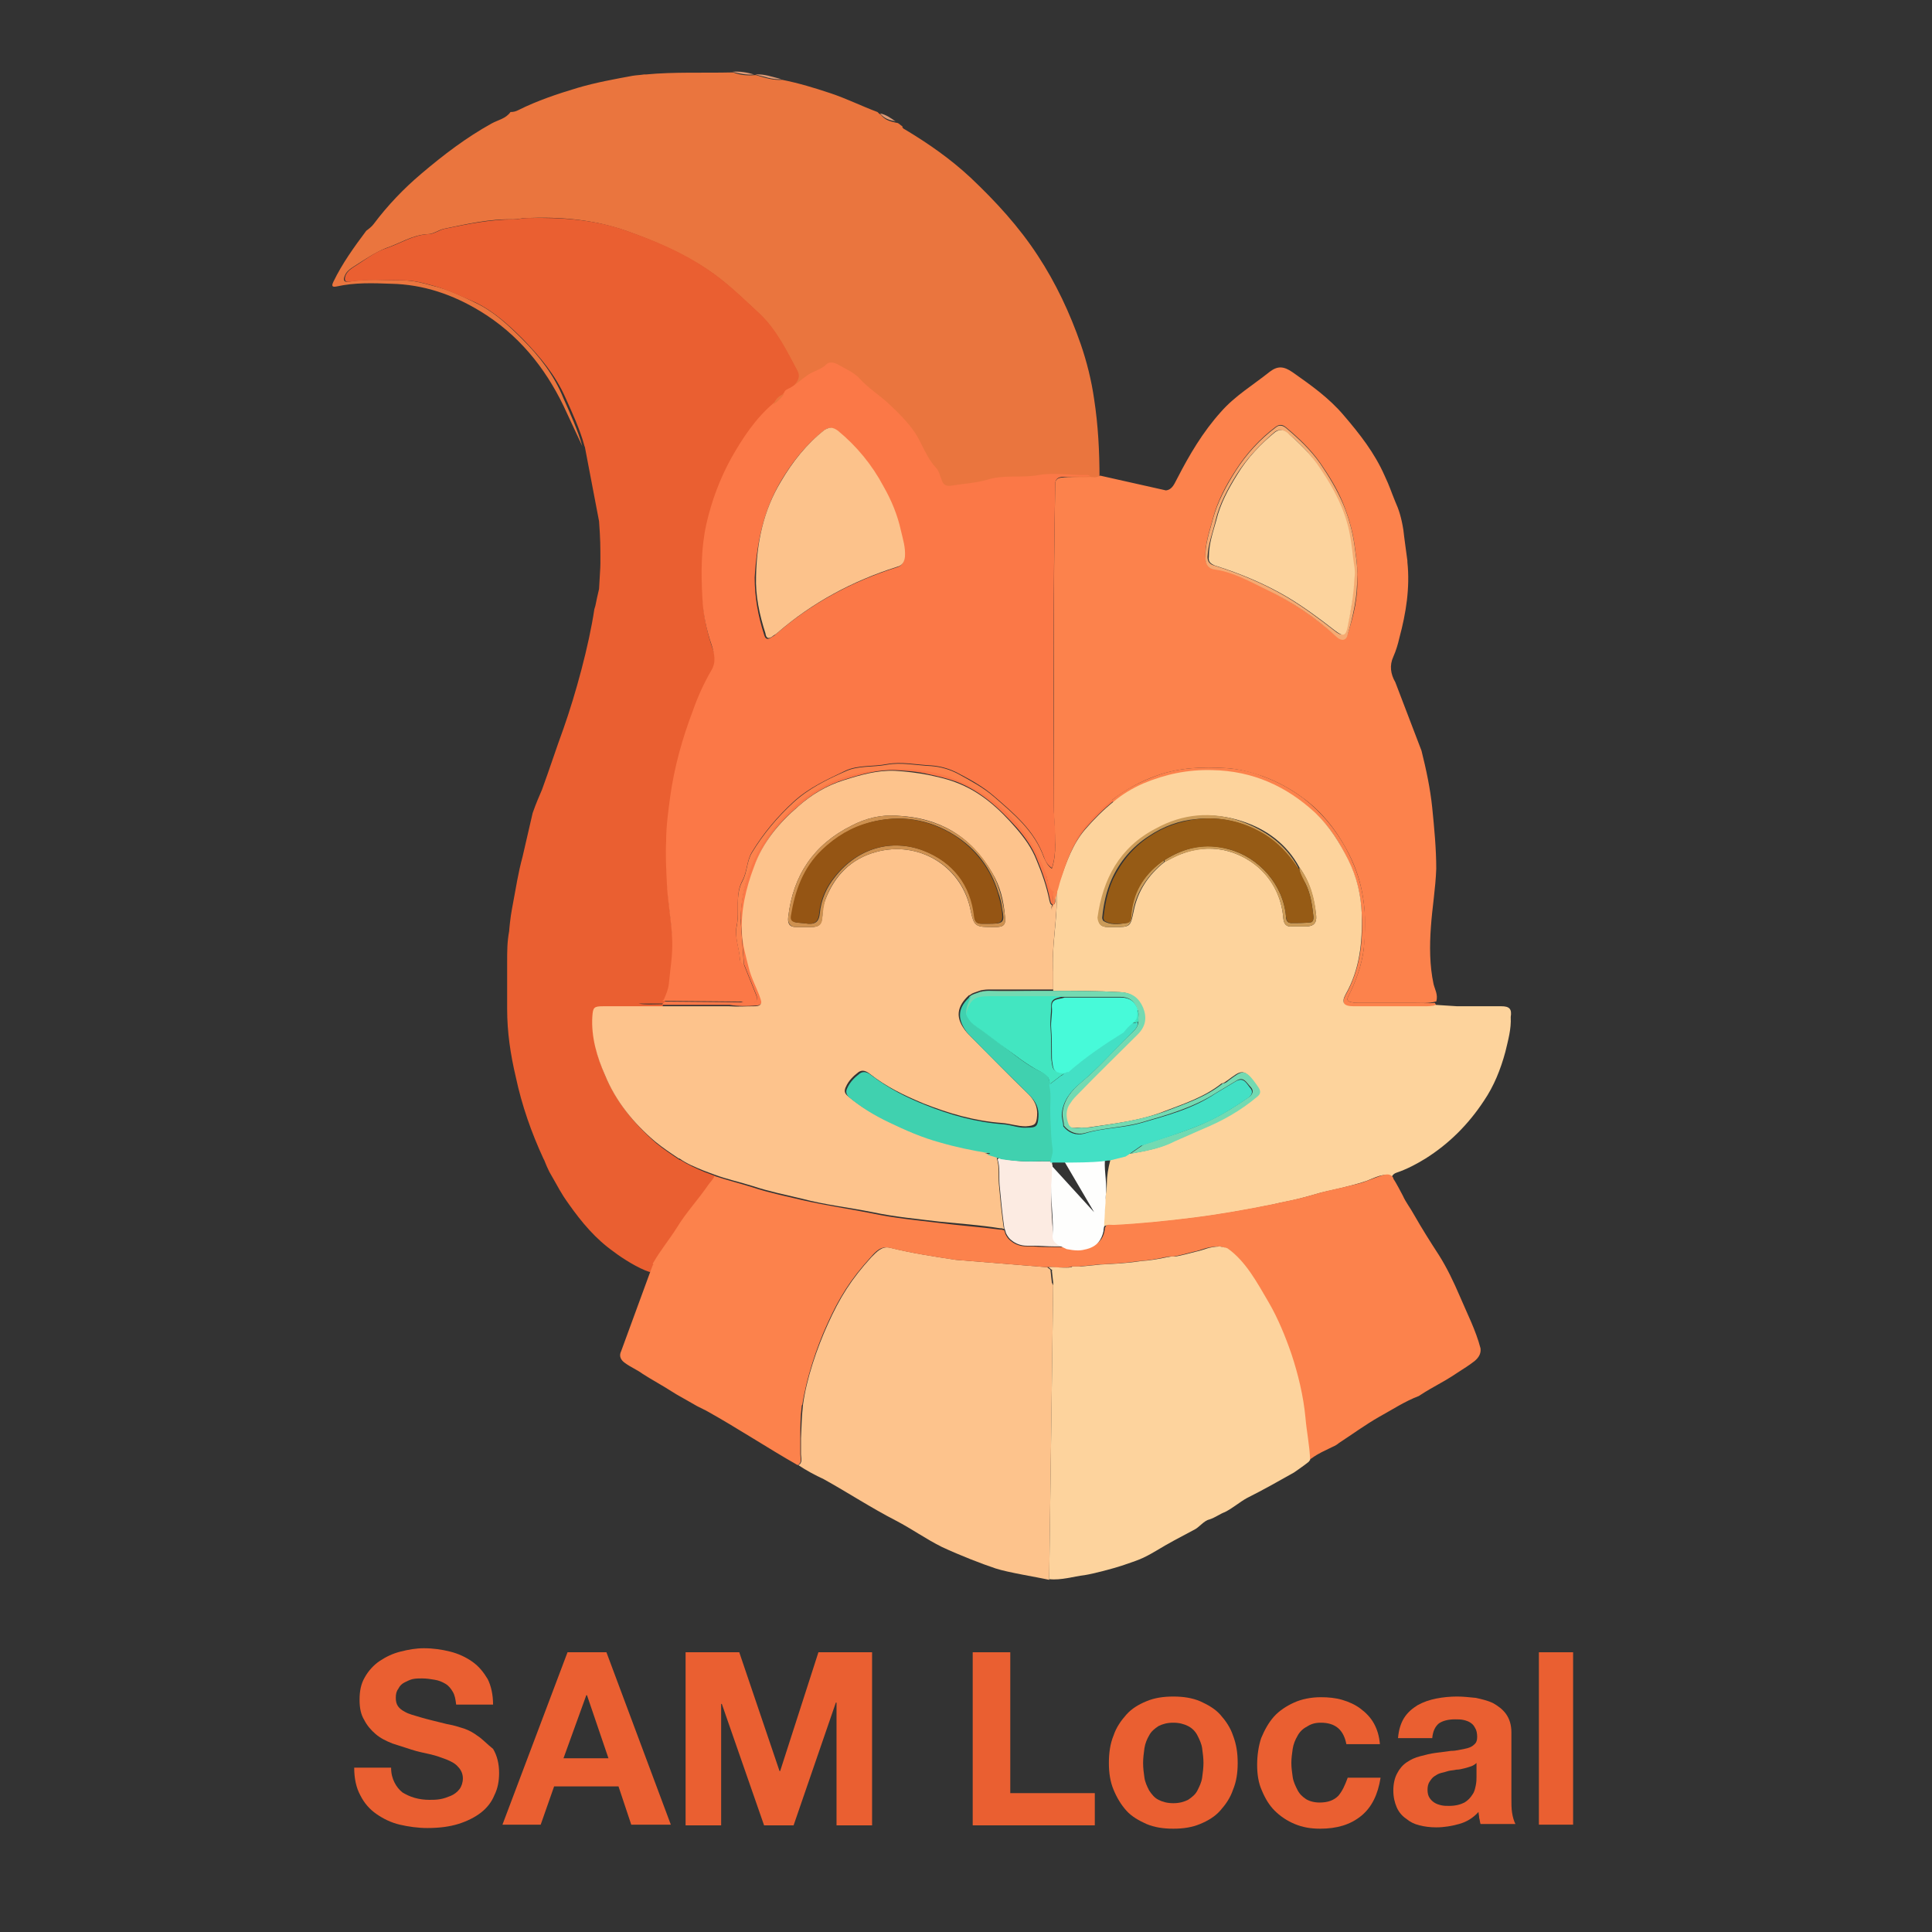 <?xml version="1.0" encoding="utf-8"?>
<!-- Generator: Adobe Illustrator 21.1.0, SVG Export Plug-In . SVG Version: 6.00 Build 0)  -->
<svg version="1.1" id="Layer_1" xmlns="http://www.w3.org/2000/svg" xmlns:xlink="http://www.w3.org/1999/xlink" x="0px" y="0px"
	 viewBox="0 0 288 288" style="enable-background:new 0 0 288 288;" xml:space="preserve">
<rect x="0" y="0" width="288" height="288" fill="#333333" stroke="none"/>
<style type="text/css">
	.st0{fill:#DC9975;}
	.st1{fill:none;}
	.st2{fill:#FC824C;}
	.st3{fill:#FB7847;}
	.st4{fill:#FDD39C;}
	.st5{fill:#EA753E;}
	.st6{fill:#FDC38C;}
	.st7{fill:#EA5F31;}
	.st8{fill:#D0E0B1;}
	.st9{fill:#CB9B58;}
	.st10{fill:#CC9B57;}
	.st11{fill:#FCEBE2;}
	.st12{fill:none;stroke:#FB7847;stroke-width:0;stroke-linecap:round;stroke-linejoin:round;}
	.st13{fill:#CE9150;}
	.st14{fill:#73DAB2;}
	.st15{fill:#40D1AF;}
	.st16{fill:#FEFEFD;}
	.st17{fill:#965B15;}
	.st18{fill:#F5AB73;}
	.st19{fill:#FCC28B;}
	.st20{fill:#955514;}
	.st21{fill:#43E0C5;}
	.st22{fill:#42E6C1;}
	.st23{fill:#47FAD9;}
	.st24{fill:#FCD39D;}
	.st25{fill:#FDD39D;}
</style>
<g>
	<path class="st0" d="M112.6,11.1C112.6,11.1,112.6,11.1,112.6,11.1c1.3,0.3,2.5,0.8,3.9,0.7C115.2,11.5,114,11,112.6,11.1z"/>
	<path class="st0" d="M112.4,11.1c-1-0.3-2.1-0.5-3.2-0.4h0C110.3,11,111.3,11.2,112.4,11.1z"/>
	<g>
		<path class="st1" d="M156.8,163.6c0-1-0.2-1.4-0.2-2C156.6,162.3,156.8,162.4,156.8,163.6C156.8,163.6,156.8,163.6,156.8,163.6z"
			/>
		<path class="st1" d="M157,184.2c0.1-2.5-0.4-5-0.2-7.6C156.7,179.1,156.8,181.6,157,184.2z"/>
		<path class="st1" d="M156.9,173.7l6.3,6.9l-4.4-7.5c-0.7,0-1.3,0-1.8,0C156.8,173.4,156.8,173.5,156.9,173.7z"/>
		<path class="st1" d="M156.9,158.5c0-0.3-0.1-0.8-0.1-1.3C156.9,157.7,156.9,158.1,156.9,158.5z"/>
		<path class="st1" d="M164.9,178.5c0,0,0,0.3,0,0.7c0.1-0.9,0.3-1.8,0.3-2.7c0-1.2,0.2-2.3,0.5-3.4c0,0,0,0,0,0
			c0-0.1-0.1-0.2-0.1-0.2c-0.2,0-0.5,0.1-0.8,0.1C164.6,174.9,165.1,176.5,164.9,178.5z"/>
		<path class="st1" d="M119.6,209.8c-0.2,1.6-0.2,3.1-0.2,4.7c0.1-2.3,0-3.1,0.3-5C119.7,209.5,119.7,209.7,119.6,209.8z"/>
		<path class="st1" d="M147.3,171.9C147.3,172,147.4,172,147.3,171.9C147.5,172,147.6,171.9,147.3,171.9z"/>
		<path class="st1" d="M164.7,182.2C164.7,182.2,164.7,182.2,164.7,182.2c0,0,0,0.1,0,0.1C164.7,182.3,164.7,182.3,164.7,182.2z"/>
		<path class="st1" d="M157,185.9c-1,0-2-0.1-3-0.1C154.9,185.9,155.9,185.9,157,185.9z"/>
		<path class="st1" d="M150.7,185c-0.3-0.3-0.6-0.6-0.8-1C150.1,184.4,150.3,184.7,150.7,185z"/>
		<polygon class="st1" points="117.4,58.2 117.4,58.2 117.4,58.2 		"/>
		<polygon class="st1" points="149.7,183.4 149.7,183.4 149.7,183.4 		"/>
		<path class="st1" d="M192.6,178.9C192.6,178.9,192.6,178.9,192.6,178.9c0.4-0.1,0.9-0.2,1.3-0.3
			C193.4,178.7,193,178.8,192.6,178.9z"/>
		<path class="st1" d="M156.7,189.4L156.7,189.4L156.7,189.4C156.6,189.4,156.6,189.4,156.7,189.4z"/>
		<polygon class="st1" points="195.3,217.6 195.3,217.6 195.3,217.6 		"/>
		<path class="st1" d="M212,208C212.1,207.9,212.2,207.9,212,208L212,208z"/>
		<path class="st2" d="M210.9,149.5c-2.8,0-5.5,0-8.3,0c-0.4,0-0.7,0-1.1-0.1c-0.6-0.1-0.8-0.3-0.5-0.9c1.1-2.2,2-4.6,2.3-7.1
			c0.3-2.5,0.3-5-0.1-7.5c-0.4-2.7-1.3-5.1-2.6-7.5c-1.6-2.9-3.7-5.4-6.3-7.4c-1.9-1.4-3.9-2.5-6.1-3.3c-1.8-0.7-3.7-1.1-5.5-1.2
			c-3.4-0.2-6.9-0.1-10.2,1.1c-2.5,0.9-4.8,2.1-6.8,3.7l0.3,0.3c1.3-1.1,2.8-2,4.4-2.7c3.2-1.4,6.7-2.1,10.3-2
			c6,0.2,11.1,2.4,15.4,6.4c2.1,1.9,3.6,4.3,4.9,7c1.3,2.6,1.9,5.3,2,8.1c0.2,4.1-0.3,8.2-2.4,11.9c-0.7,1.3-0.3,1.8,1.2,1.8
			c3.5,0,7,0,10.5,0c0.6,0,1.2-0.1,1.8-0.2c0,0,0,0,0,0l-0.2-0.4C213,149.6,211.9,149.5,210.9,149.5z"/>
		<path class="st3" d="M98.3,149.5c0.1,0,0.2,0,0.3,0l-3.5,0C96.2,149.6,97.3,149.5,98.3,149.5z"/>
		<polygon class="st3" points="150.2,146.8 150.2,146.8 150.2,146.8 		"/>
		<path class="st3" d="M112.6,149.9c0.6,0,1.2-0.2,0.9-1c-0.5-1.6-1.5-3.1-1.8-4.8c-0.4-1.7-0.9-3.3-1-5c-0.2-3.5,0.7-6.8,1.8-10
			c1.3-3.7,3.7-6.6,6.6-9c1.9-1.7,4.2-3.1,6.8-3.9c2.5-0.8,5-1.5,7.6-1.4c1.6,0.1,3.3,0.2,4.9,0.6c1.4,0.3,2.7,0.6,4.1,1.1
			c3.7,1.4,6.5,4,9.1,6.9c1.2,1.4,2.3,2.9,3,4.7c0.8,1.9,1.5,3.9,1.9,5.9c0.1,0.3,0.1,0.7,0.4,0.8c0.1-0.9,0.2-2.3,0.1-2.1
			c-0.9-0.7-0.8-1.7-1.1-2.6c-2.4-6.7-6.9-11.3-13.4-14.1c-4-1.7-8.2-1.7-12.4-1.3c-6.1,0.7-10.9,3.8-14.7,8.5
			c-3.2,4-4.9,8.5-5,13.7l0.5,6.8c0,0,0,0,0,0c0,0,0,0,0,0c0.6,1.5,1.2,3,1.8,4.5c0.4,0.9,0,1.3-0.9,1.2c-0.4,0-0.8,0-1.2,0
			l-11.7-0.1c-0.1,0.1-0.1,0.3-0.2,0.5c3.4,0,6.7,0,10.1,0C110,150,111.3,150,112.6,149.9z"/>
		<path class="st3" d="M161.2,123.7c-1.2,1.5-2.3,4.6-3.2,7.4c1-2.6,1.9-5.3,3.8-7.6c1.3-1.5,2.7-2.9,4.2-4.1l-0.3-0.3
			C164,120.5,162.5,122,161.2,123.7z"/>
		<path class="st3" d="M157.3,133.9c0-0.1,0-0.2,0-0.3c-0.1,0.5-0.3,0.9-0.4,1.3c0,0,0,0,0,0C157.4,134.8,157.2,134.3,157.3,133.9z"
			/>
		<path class="st3" d="M157.5,133C157.5,132.9,157.5,132.9,157.5,133C157.5,132.9,157.5,133,157.5,133
			C157.5,133,157.5,133,157.5,133z"/>
		<path class="st4" d="M147.4,147.7c-0.5,0-1.3,0.1-1.4,0.2c0,0,0,0,0,0C146.4,147.8,146.9,147.7,147.4,147.7z"/>
		<path class="st4" d="M154.2,147.7c-0.3,0-0.7,0-1,0c-2,0-3.8,0-5.8,0C149.7,147.8,151.9,147.7,154.2,147.7z"/>
		<path class="st4" d="M223.8,150c-2.2,0-4.4,0-6.6,0l-3.1-0.2c0,0,0,0,0,0c-0.6,0.2-1.2,0.2-1.8,0.2c-3.5,0-7,0-10.5,0
			c-1.5,0-1.9-0.5-1.2-1.8c2.1-3.7,2.5-7.7,2.4-11.9c-0.1-2.8-0.7-5.5-2-8.1c-1.3-2.6-2.8-5-4.9-7c-4.3-4-9.4-6.3-15.4-6.4
			c-3.6-0.1-7,0.6-10.3,2c-1.6,0.7-3.1,1.6-4.4,2.7c-1.5,1.2-2.9,2.6-4.2,4.1c-1.9,2.2-2.8,4.9-3.8,7.6c-0.2,0.6-0.4,1.2-0.5,1.7
			c0,0,0,0.1,0,0.1c0.2,4-0.8,8-0.5,12.1l0,2.6c-0.1,0-0.3,0-0.4,0c3.5,0,7,0,10.4,0.2c1.6,0.1,2.6,0.8,3.2,2.3
			c0.6,1.5,0.4,2.8-0.8,4c-3,2.9-5.9,5.9-8.9,8.9c-0.4,0.4-0.7,0.8-1.1,1.3c-0.7,1-0.7,2.2-0.3,3.2c0.3,0.9,1.4,0.4,2.2,0.5
			c0.2,0,0.5,0,0.7,0c4-0.6,8-1,11.7-2.5c2.9-1.1,5.9-2.1,8.4-4.1l0,0c0,0,0,0,0,0c0.3,0,0.5-0.2,0.8-0.4c2.1-1.5,2.5-2.2,4.5,1
			c0.4,0.6,0.3,1-0.2,1.4c-2.4,2-5.2,3.6-8.1,4.8c-1.4,0.6-2.7,1.2-4.1,1.8l0,0c-2.1,1.1-4.4,1.5-6.7,1.9l-0.3,0.2
			c0,0-2.4,0.6-2.4,0.6c-0.1,0-0.1,0-0.2,0c0.1,0.1,0.1,0.1,0.1,0.2c0,0,0,0,0,0c-0.3,1.1-0.5,2.3-0.5,3.4c0,0.9-0.2,1.8-0.3,2.7
			c0,0.8-0.1,2-0.2,3c0,0,0,0,0,0.1c0,0,0,0.1,0,0.1c0,0,0,0,0,0.1l0,0c0,0.3,0,0.5-0.1,0.8c0.2-0.7,0.6-0.5,1.3-0.5
			c4-0.2,7.9-0.6,11.9-1.1c4-0.5,8-1.2,11.9-2c0.8-0.2,1.8-0.4,2.8-0.6c0,0,0,0,0,0c0.4-0.1,0.9-0.2,1.3-0.3
			c0.8-0.2,1.5-0.4,2.2-0.6c1.3-0.4,2.8-0.7,4.1-1c1.5-0.4,2.5-0.6,3.9-1.1c1.9-0.8,3-1.3,3.6-0.2c0,0,0,0,0,0.1
			c0-0.5,0.2-0.9,0.8-1.1c1.5-0.5,3-1.3,4.3-2.1c3.5-2.2,6.4-5.1,8.7-8.6c1.5-2.2,2.5-4.7,3.2-7.3c0.4-1.7,0.9-3.4,0.8-5.2
			C225.4,150.4,225,150,223.8,150z M163.8,136.8c0.8-5.8,3.3-10.4,8.7-13.3c4.1-2.1,8.3-2.5,12.6-1.1c3.7,1.2,6.7,3.4,8.6,6.9
			c0,0,0,0,0,0c1.6,2.2,2.2,4.6,2.5,7.2c0.1,1.1-0.4,1.6-1.5,1.6c-0.7,0-1.4,0-2.1,0c-0.9,0.1-1.2-0.4-1.3-1.2
			c-0.4-5.4-4.2-9.2-9-10.2c-2.1-0.4-4.2-0.2-6.2,0.6c-0.9,0.3-1.7,0.8-2.5,1.2c-2.4,1.9-4,4.3-4.6,7.3c-0.5,2.4-0.5,2.4-3,2.4
			c-0.3,0-0.5,0-0.8,0C164.1,138.2,163.7,137.7,163.8,136.8z"/>
		<ellipse transform="matrix(0.746 -0.666 0.666 0.746 -41.28 148.041)" class="st4" cx="173.6" cy="128.2" rx="0" ry="0"/>
		<polygon class="st4" points="193.7,129.6 193.7,129.6 193.7,129.6 		"/>
		<path class="st5" d="M77.9,50.6c-2.1-2.1-4.3-4.2-7.1-5.5c-2-1-4.1-2-6.3-2.5c-1.4-0.4-2.9-0.8-4.4-0.8c-2.7,0-5.4-0.3-8.1,0.2
			c-0.7,0.1-0.9-0.2-0.6-0.9c0.3-0.8,1.1-1.2,1.7-1.6c1.4-0.9,2.9-1.9,4.4-2.5c2.1-0.7,4-2,6.3-2.1c0.8,0,1.5-0.6,2.4-0.8
			c3.4-0.7,6.8-1.5,10.3-1.4c0.7,0,1.3-0.2,2-0.2c5-0.2,9.9,0.2,14.8,1.9c4.2,1.5,8.2,3.2,12,5.7c2.9,1.9,5.4,4.4,7.9,6.7
			c2.5,2.4,4,5.5,5.6,8.5c0.4,0.7,0,1.4-0.4,2c-0.3,0.4-0.6,0.7-1,1.1c0,0,0,0,0,0c1.1-0.5,2-1.4,3-2.1c0.9-0.6,2-0.9,2.8-1.6
			c0.5-0.5,1.4-0.1,2,0.2c1,0.6,2.1,1.1,3,2c1.3,1.4,2.9,2.4,4.3,3.7c1.4,1.3,2.8,2.6,3.9,4.3c1.1,1.7,1.7,3.7,3.1,5.2
			c0.5,0.5,0.6,1.3,0.9,1.9c0.3,0.7,0.8,0.9,1.4,0.8c1.8-0.3,3.8-0.3,5.4-0.9c2.6-0.8,5.2-0.3,7.7-0.7c2.4-0.5,4.8,0.1,7.2,0
			c0.1,0,0.3,0.1,0.4,0.2c0.5-0.1,1,0.2,1.4-0.2c0-3.9-0.2-7.8-0.8-11.7c-0.4-2.8-1.1-5.6-2-8.2c-1.6-4.6-3.7-9.1-6.4-13.2
			c-2.8-4.3-6.3-8.1-10-11.6c-3-2.8-6.3-5.1-9.8-7.2c-0.2-0.1-0.4-0.2-0.4-0.5c0,0,0,0,0,0c-0.3-0.1-0.5-0.5-0.9-0.5
			c-0.9-0.2-1.7-0.4-2.3-1.2c0,0,0,0,0,0c0,0,0,0,0,0c-0.2-0.1-0.3-0.2-0.5-0.4c-2.4-0.9-4.6-2-7-2.8c-2.4-0.8-4.7-1.5-7.2-2
			c-1.3,0.1-2.6-0.3-3.9-0.7c0,0,0,0,0,0c-0.1,0-0.1,0-0.2,0c-1.1,0.1-2.2,0-3.2-0.4h0c0,0,0,0,0,0c-0.1,0-0.1,0-0.2,0c0,0,0,0,0,0
			c0,0,0,0,0,0c-4.3,0.1-8.6-0.1-12.8,0.3c-0.1,0-0.2,0-0.3,0c-0.6,0.1-1.1,0.1-1.7,0.2c-2.7,0.5-5.5,1-8.2,1.8
			c-3,0.9-6,1.9-8.8,3.3c-0.4,0.2-0.7,0.3-1.2,0.3c-0.7,1-1.9,1.2-2.8,1.7c-3.8,2.1-7.2,4.7-10.5,7.5c-2.6,2.2-5,4.7-7.1,7.5
			c-0.3,0.4-0.7,0.7-1.1,1c0,0,0,0,0,0c-1.8,2.4-3.6,4.9-4.9,7.6c-0.4,0.8,0,0.8,0.5,0.7c2.7-0.6,5.4-0.5,8.1-0.4
			c4.8,0.1,9.2,1.6,13.3,4.1c5.6,3.4,9.6,8.3,12.4,14.1l2.8,6c-0.6-2.2-1.9-5.1-2.8-7.1C82.6,55.9,80.4,53.1,77.9,50.6z"/>
		<path class="st6" d="M156.8,191.2l-0.2-1.8l0-0.1l-0.5-0.4l-13.6-1.1c-3.3-0.5-6.6-1-9.8-1.8c-1.2-0.3-2,0.6-2.8,1.4
			c-3,3.3-4.7,6-6.5,10c-1.6,3.5-3.2,8.2-3.7,12c-0.2,1.9-0.2,2.7-0.3,5c0,0.8,0,1.5,0,2.3c0,0,0,0.1,0,0.1c0,0.5,0.3,1.3-0.4,1.6
			c0,0,0,0,0,0c1.2,0.8,2.5,1.5,3.8,2.1c3.6,2,7.1,4.3,10.8,6.2c2.3,1.2,4.4,2.7,6.8,3.9l0,0c2.8,1.3,5.9,2.5,8,3.2
			c1.8,0.6,6.2,1.3,8,1.7l0.6-43.9L156.8,191.2z"/>
		<path class="st6" d="M140.3,230.6C139.5,230.2,140.9,230.9,140.3,230.6L140.3,230.6z"/>
		<path class="st6" d="M156.7,189.4L156.7,189.4C156.6,189.4,156.6,189.4,156.7,189.4C156.6,189.4,156.7,189.4,156.7,189.4z"/>
		<path class="st0" d="M133.5,18.1c-0.7-0.5-1.4-1-2.3-1.2c0,0,0,0,0,0C131.8,17.7,132.6,17.9,133.5,18.1z"/>
		<path class="st7" d="M97.5,188.2c1.1-1.9,2.3-3.3,3.5-5.2c1.4-2.3,3.2-4.2,4.7-6.4c0.2-0.3,0.8-0.9,0.9-1.3
			c-0.5-0.2-1.1-0.4-1.6-0.6c-1.2-0.5-2.5-1.1-3.6-1.8c0,0,0,0,0,0c0,0,0,0,0,0c0,0-0.1,0-0.1,0c-1.2-0.8-2.4-1.6-3.5-2.5
			c-3.2-2.8-5.8-6-7.5-9.9c-1.2-2.8-2.1-5.7-1.9-8.8c0.1-1.4,0.2-1.5,1.6-1.5c2.9,0,5.8,0,8.7,0c0.1-0.2,0.1-0.4,0.2-0.5l-0.2,0
			c-0.1,0-0.2,0-0.3,0c-1.1,0-2.1,0.1-3.2-0.1l3.5,0c0.2-0.1,0.3-0.1,0.4-0.3c0.3-0.7,0.6-1.5,0.7-2.2c0.2-2.2,0.6-4.4,0.5-6.6
			c-0.1-2.9-0.7-5.7-0.8-8.6c-0.1-2-0.2-4.1-0.1-6.1c0.1-2.2,0.3-4.4,0.6-6.6c0.6-4.4,1.8-8.7,3.4-12.9c0.8-2,1.7-4,2.7-5.9
			c0.8-1.4,0.6-2.6,0.1-3.8c-0.8-2.3-1.3-4.7-1.4-7.1c-0.2-3.7-0.2-7.4,0.6-11c0.8-3.4,1.9-6.7,3.7-9.8c1.7-3,3.6-5.9,6.3-8.2
			c0.3-0.8,0.8-1.3,1.6-1.6c0.1-0.2,0.2-0.4,0.5-0.5c0,0,0,0,0,0c0,0,0,0,0,0c0.3-0.4,0.7-0.7,1-1.1c0.5-0.6,0.8-1.2,0.4-2
			c-1.6-3-3.1-6.1-5.6-8.5c-2.5-2.3-5-4.8-7.9-6.7c-3.7-2.5-7.7-4.2-12-5.7c-4.8-1.7-9.7-2-14.8-1.9c-0.7,0-1.3,0.2-2,0.2
			c-3.5,0-6.9,0.7-10.3,1.4c-0.9,0.2-1.6,0.8-2.4,0.8c-2.3,0.1-4.2,1.4-6.3,2.1c-1.6,0.5-3,1.6-4.4,2.5c-0.6,0.4-1.4,0.8-1.7,1.6
			c-0.2,0.6-0.1,1,0.6,0.9c2.7-0.4,5.4-0.2,8.1-0.2c1.5,0,3,0.4,4.4,0.8c2.2,0.6,4.2,1.6,6.3,2.5c2.7,1.3,5,3.4,7.1,5.5
			c2.5,2.6,4.8,5.3,6.3,8.7c0.9,2,2.2,4.8,2.8,7.1c0,0.1,0.1,0.2,0.1,0.3c-0.1-0.1-0.1-0.1,0,0l2.1,11c0.2,2.8,0.2,3.5,0.2,6.3
			c0,0.7-0.1,1.8-0.2,3.8c-0.6,2.5-0.4,2.1-0.7,3c-0.8,5.4-2.8,12.7-4.6,17.8c-1.1,3-2.1,6.1-3.2,9.1c-0.5,1.2-0.8,1.8-1.4,3.5
			l-1.5,6.5c-0.7,2.6-0.9,4.2-1.6,7.9c-0.2,1-0.4,3-0.4,3.2c-0.3,1.6-0.3,3-0.3,4.6c0,2.3,0,4.7,0,7c0,3.5,0.5,6.8,1.3,10.2
			c0.9,4.2,2.3,8.2,4.1,12.1c0.2,0.3,0.3,0.8,0.9,2c1.4,2.4,1.6,3,2.9,4.8c1.9,2.7,4,5.2,6.7,7.1c1.3,1,3.7,2.5,5.3,3
			c0.1,0,0.1,0,0.1,0c0.3,0,0.5-0.1,0.6-0.2l0.3-0.8C97.8,188.3,97.2,188.7,97.5,188.2z"/>
		<path class="st2" d="M204.1,175.9c-1.4,0.6-2.4,0.7-3.9,1.1c-1.3,0.3-2.8,0.6-4.1,1c-0.7,0.2-1.4,0.4-2.2,0.6
			c-0.4,0.1-0.9,0.2-1.3,0.3c-1,0.2-1.9,0.4-2.8,0.6c-4,0.8-7.9,1.5-11.9,2c-4,0.5-7.9,0.9-11.9,1.1c-0.7,0-1.1-0.2-1.3,0.5
			c0,0,0,0,0,0.1c0,0,0,0,0,0l0,0c-0.2,1.5-1,2.4-2.5,2.7c-0.4,0.1-0.8,0.2-1.3,0.2c-0.6,0-1.1,0-1.7-0.2c-0.4,0-0.8,0-1.2,0
			c-0.3,0-0.7,0-1,0c-1,0-2,0-3-0.1c-0.3,0-0.6,0-1,0c-0.9,0-1.7-0.3-2.3-0.8c-0.4-0.3-0.6-0.6-0.8-1c-0.1-0.2-0.1-0.4-0.2-0.6
			c0,0,0,0,0,0l-0.4-0.1c0,0,0,0,0,0v0c-0.1,0-0.2,0-0.2,0c-3-0.4-6-0.6-9.1-1c-3.3-0.4-6.6-0.7-9.9-1.4c-3.5-0.7-7-1.2-10.5-2
			c-2.5-0.6-5-1.1-7.4-1.9c-1.9-0.6-3.9-1.1-5.7-1.7c-0.1,0.4-0.7,1-0.9,1.3c-1.5,2.2-3.3,4.1-4.7,6.4c-1.2,1.9-2.4,3.3-3.5,5.2
			c-0.3,0.5,0.3,0.2-0.1,0.4l-0.3,0.8l-4.4,12v0c0,0,0,0,0,0c-0.4,0.8,0,1.4,0.6,1.8c0.8,0.6,1.8,1,2.6,1.6c1.4,0.9,2.9,1.7,4.3,2.6
			c1.1,0.7,1.2,0.7,2.4,1.4c0,0,1.4,0.8,1.4,0.8c0.8,0.4,0.8,0.4,1.4,0.7c4.5,2.5,9.2,5.6,13.6,8.1c0.7-0.3,0.4-1.1,0.4-1.6
			c0,0,0-0.1,0-0.1c0-0.8,0-1.5,0-2.3c0-1.6,0-3.1,0.2-4.7c0-0.1,0-0.2,0.1-0.3c0.6-3.9,2.1-8.5,3.7-12c1.8-4,3.5-6.7,6.5-10
			c0.7-0.8,1.5-1.7,2.8-1.4c3.2,0.8,6.5,1.3,9.8,1.8l13.6,1.1c0.7-0.1,2.5,0.2,3.4,0c0.1,0,0.2,0,0.3-0.1c0.4,0,0.7,0,1.1,0
			c1-0.1,2-0.2,3-0.3c2-0.1,3.9-0.2,5.9-0.5c1.4-0.1,2.7-0.3,4-0.6c0.2,0,0.5-0.1,0.7-0.1c0.2,0,0.3,0,0.5,0c0.3,0,2.7-0.6,3-0.7
			c1.5-0.3,1.7-0.7,3.7-0.8c0.1,0.1,0.7,0,1.1,0.3c2.8,1.9,4.4,5.1,6.1,8c1.4,2.4,2.6,5.1,3.4,7.7c1,3.1,1.8,6.3,2.1,9.5
			c0.2,2.3,0.6,4,0.7,6.3c0,0,0,0,0.1,0c0,0,0,0-0.1,0c0,0,0,0,0,0c0,0,0,0,0,0c0.1,0,0.1-0.1,0.1,0c0.1,0,0.2-0.1,0.4-0.2
			c1.1-0.8,1.9-1.1,3.1-1.7c0.5-0.2,0.9-0.5,1-0.6c2-1.3,3.9-2.7,6-3.9c2-1.1,3.8-2.3,5.9-3.1c2.6-1.7,3.1-1.7,5.8-3.5
			c0.9-0.6,1.6-1,2.5-1.7c0.6-0.5,1-1.1,0.9-1.9c-0.7-2.7-2-5.2-3.1-7.8c-0.9-2.1-1.9-4.2-3.1-6.1c-1.3-2-2.5-3.9-3.7-6
			c-0.6-1.1-1.2-1.8-1.7-2.9c0,0,0,0,0,0c-0.1-0.2-1.1-2.1-1.4-2.5c0,0,0-0.1,0-0.1C207.1,174.6,206.1,175.2,204.1,175.9z M212,208
			C212.2,207.9,212.1,207.9,212,208L212,208z"/>
		<path class="st2" d="M101.3,172.8C101.3,172.8,101.3,172.8,101.3,172.8C101.3,172.8,101.3,172.8,101.3,172.8
			C101.3,172.8,101.3,172.8,101.3,172.8z"/>
		<path class="st6" d="M157.3,133.6c0,0.1,0,0.2,0,0.3c0,0.4,0.1,0.9-0.4,1c0,0,0,0,0,0c-0.1,0.3-0.2,0.6-0.2,0.8
			c0,0.1,0-0.3,0.1-0.8c-0.3-0.1-0.3-0.5-0.4-0.8c-0.4-2-1.1-4-1.9-5.9c-0.7-1.8-1.8-3.3-3-4.7c-2.5-2.9-5.3-5.5-9.1-6.9
			c-1.3-0.5-2.7-0.8-4.1-1.1c-1.6-0.3-3.2-0.5-4.9-0.6c-2.6-0.1-5.1,0.6-7.6,1.4c-2.6,0.8-4.9,2.2-6.8,3.9c-2.8,2.4-5.3,5.3-6.6,9
			c-1.2,3.2-2,6.5-1.8,10c0.1,1.7,0.6,3.4,1,5c0.4,1.7,1.3,3.2,1.8,4.8c0.3,0.8-0.3,1-0.9,1c-1.3,0-2.5,0.1-3.8,0
			c-3.4,0-6.7,0-10.1,0c-2.9,0-5.8,0-8.7,0c-1.4,0-1.5,0.2-1.6,1.5c-0.2,3.1,0.7,6.1,1.9,8.8c1.6,3.9,4.3,7.2,7.5,9.9
			c1.1,0.9,2.3,1.7,3.5,2.5c0,0,0,0,0.1,0c0,0,0,0,0,0c1.1,0.8,2.4,1.3,3.6,1.8c0.5,0.2,1.1,0.4,1.6,0.6c1.9,0.7,3.8,1.1,5.7,1.7
			c2.4,0.8,4.9,1.3,7.4,1.9c3.4,0.9,7,1.3,10.5,2c3.3,0.7,6.6,1,9.9,1.4c3,0.3,6,0.5,9.1,1c0.1,0,0.2,0,0.2,0v0c0,0,0,0,0,0l0.4,0.1
			l0,0c0-0.1-0.1-0.2-0.1-0.3c-0.3-2.1-0.5-4.2-0.7-6.4c-0.1-1.3,0.1-2.6-0.3-3.8c0.1-0.1,0.1-0.2,0.2-0.2c-0.7-0.2-2.2-0.7-2.2-0.7
			c0,0,0.3,0.1,0.5,0.1c0,0,0.1,0,0.2-0.1c0,0-0.1,0-0.1-0.1c-2.4-0.4-4.9-0.9-7.3-1.6c-2.7-0.7-5.2-1.8-7.6-3
			c-2.1-1-4.1-2.2-5.9-3.7c-0.5-0.4-0.6-0.8-0.3-1.4c0.4-0.9,1.1-1.6,1.9-2.2c0.6-0.4,1.2-0.1,1.7,0.3c2.4,1.9,5.1,3.2,8,4.4
			c3.8,1.5,7.6,2.6,11.7,2.9c1.2,0.1,2.3,0.5,3.5,0.5c1.4-0.1,1.6-0.3,1.7-1.6c0.1-1.3-0.4-2.3-1.3-3.2c-2.9-2.8-5.7-5.7-8.6-8.6
			c-0.4-0.4-0.8-0.8-1.1-1.3c-1-1.5-1.1-3.1,0.9-4.9c0,0,0,0,0,0.1c0.4-0.4,1-0.5,1.5-0.7h0c0.2-0.1,0.9-0.2,1.4-0.2
			c2,0,3.8,0,5.8,0c0.3,0,0.6,0,1,0c0.8,0,1.6,0,2.4,0c0.1,0,0.3,0,0.4,0l0-2.6c-0.3-4,0.7-8,0.5-12.1c0,0,0,0-0.1,0.1
			C157.4,133.2,157.3,133.4,157.3,133.6z M144.6,135.3c-1.5-6.4-7.8-10-14-8.3c-3.7,1-6.2,3.5-7.6,7.2c-0.3,0.8-0.4,1.5-0.4,2.3
			c-0.1,1.3-0.5,1.7-1.7,1.7c-0.7,0-1.4,0-2.2,0c-1.1,0-1.3-0.6-1.2-1.5c0.7-6.2,3.8-10.8,9.4-13.6c2.1-1.1,4.4-1.7,6.9-1.5
			c6.2,0.3,10.9,3,14.1,8.5c1.2,2,1.7,4.1,1.9,6.4c0.2,1.4-0.2,1.7-1.5,1.7C145.3,138.2,145.2,138.2,144.6,135.3z M150.2,146.8
			C150.2,146.8,150.2,146.8,150.2,146.8C150.2,146.8,150.2,146.8,150.2,146.8L150.2,146.8z"/>
		<polygon class="st8" points="175.2,170.1 175.2,170.1 175.2,170.1 		"/>
		<path class="st9" d="M165.1,138.2c0.3,0,0.5,0,0.8,0c2.5,0,2.6,0,3-2.4c0.6-3.1,2.3-5.4,4.6-7.3c0-0.1,0-0.2,0-0.3c0,0,0,0,0,0
			c0,0,0,0,0,0c-2.7,1.9-4.5,4.5-5,7.8c-0.1,0.6,0.2,1.5-0.7,1.6c-1.1,0.2-2.3,0.3-3.3-0.3c-0.1-0.1-0.2-0.3-0.2-0.5
			c0.2-2,0.6-3.9,1.4-5.7c1.2-2.7,3.1-4.9,5.6-6.5c2.1-1.4,4.5-2.3,7-2.5c3.6-0.4,7.1,0.4,10.1,2.3c1.9,1.2,3.5,2.8,4.7,4.7
			c0.1,0.2,0.3,0.3,0.4,0.5c0,0,0,0,0,0c0-0.1,0-0.2,0-0.3c0,0,0,0,0,0c0,0,0,0,0,0c-1.9-3.5-5-5.6-8.6-6.9
			c-4.3-1.5-8.6-1.1-12.6,1.1c-5.4,2.8-7.9,7.5-8.7,13.3C163.7,137.7,164.1,138.2,165.1,138.2z"/>
		<path class="st10" d="M193.7,129.6C193.7,129.6,193.7,129.6,193.7,129.6c0.1,0.8,0.5,1.4,0.9,2.1c0.8,1.6,1,3.3,1.2,5
			c0,0.4-0.1,0.8-0.5,0.8c-0.9,0.1-1.9,0.1-2.8,0.1c-0.6,0-0.8-0.4-0.8-1c-0.4-4.7-4-8.8-8.5-10c-3.5-1-6.6-0.3-9.6,1.6l0,0
			c0,0,0,0,0,0c0,0.1,0,0.2,0,0.3c0.8-0.4,1.6-0.8,2.5-1.2c2-0.7,4.1-1,6.2-0.6c4.8,1,8.6,4.9,9,10.2c0.1,0.8,0.4,1.3,1.3,1.2
			c0.7,0,1.4,0,2.1,0c1.1,0,1.6-0.5,1.5-1.6c-0.2-2.6-0.9-5.1-2.5-7.2c0,0,0,0,0,0C193.7,129.4,193.7,129.5,193.7,129.6z"/>
		<path class="st2" d="M162.5,71.1c-1.4,0.1-2.9-0.1-4.3,0.1c-0.7,0.1-0.9,0.4-0.9,1.1c-0.3,16-0.2,32.1-0.2,48.1
			c0,1.8,0.2,3.7,0.2,5.5c0,1.2-0.1,2.4-0.5,3.6c-0.7-0.5-0.9-1.1-1.2-1.7c-1.4-3.9-4.4-6.4-7.4-9c-1.6-1.4-3.5-2.4-5.3-3.4
			c-1.3-0.7-2.7-1.1-4.1-1.2c-2.2-0.1-4.5-0.6-6.6-0.2c-2.1,0.4-4.3,0.1-6.2,1c-2.7,1.2-5.4,2.5-7.7,4.6c-2.4,2.2-4.5,4.7-6.2,7.5
			c-0.8,1.3-0.7,2.9-1.4,4.2c-1.2,2.2-0.4,4.6-0.9,6.9c-0.3,1.6,0.4,3.2,0.5,4.8c0,0.4,0.2,0.7,0.6,0.9c0,0,0,0,0,0l-0.5-6.8
			c0.1-5.1,1.8-9.7,5-13.7c3.8-4.7,8.6-7.8,14.7-8.5c4.2-0.5,8.4-0.4,12.4,1.3c6.5,2.8,11,7.4,13.4,14.1c0.3,0.8,0.2,1.9,1.1,2.6
			c0.1-0.2-0.1,1.2-0.1,2.1c0,0.5-0.1,0.9-0.1,0.8c0.1-0.2,0.1-0.5,0.2-0.8c0.1-0.4,0.2-0.8,0.4-1.3c0.1-0.2,0.1-0.4,0.2-0.6
			c0-0.1,0-0.1,0-0.2c0.2-0.5,0.3-1.1,0.5-1.7c0.9-2.8,2-5.9,3.2-7.4c1.3-1.7,2.8-3.2,4.4-4.5c2-1.5,4.2-2.8,6.8-3.7
			c3.4-1.2,6.8-1.3,10.2-1.1c1.9,0.1,3.7,0.6,5.5,1.2c2.2,0.8,4.2,1.9,6.1,3.3c2.7,2,4.7,4.5,6.3,7.4c1.3,2.3,2.2,4.8,2.6,7.5
			c0.4,2.5,0.3,5,0.1,7.5c-0.3,2.5-1.2,4.9-2.3,7.1c-0.3,0.6-0.1,0.8,0.5,0.9c0.4,0.1,0.7,0.1,1.1,0.1c2.8,0,5.5,0,8.3,0
			c1,0,2.1,0.1,3.1-0.2c0,0,0.1,0,0.1,0c0.3-1-0.2-1.8-0.4-2.6c-0.6-2.8-0.6-5.7-0.4-8.5c0.2-2.9,0.7-5.8,0.8-8.7
			c0-3-0.3-6.1-0.6-9.1c-0.3-2.9-0.9-5.7-1.6-8.5l-3.9-10.2c-0.7-1.2-0.9-2.5-0.3-3.8c0.4-0.9,0.7-1.9,0.9-2.8
			c1-3.7,1.6-7.5,1.2-11.3c0-0.1,0-0.2,0-0.2c-0.1-0.8-0.5-3.6-0.6-4.6c-0.3-1.9-0.7-3.1-1.2-4.2c-0.7-1.7-0.8-2.2-1.6-3.9
			c-1.5-3.4-3.7-6.2-6.1-9c-2.2-2.6-4.9-4.5-7.6-6.4c-1.3-0.9-2.2-1-3.4-0.1c-2.5,2-5.2,3.6-7.3,6c-2.7,3-4.7,6.4-6.5,9.9
			c-0.4,0.7-0.7,1.7-1.7,1.8l-9.8-2.2l0,0C163.4,71.3,162.9,71.1,162.5,71.1z M180.8,77.3c0.7-2.6,1.9-4.9,3.4-7.2
			c1.6-2.5,3.6-4.7,6-6.5c0.6-0.4,1-0.3,1.5,0.1c1.9,1.6,3.7,3.3,5.1,5.3c1.3,1.9,2.5,3.8,3.4,6c0.8,2,1.4,4,1.7,6.1
			c0.2,1.6,0.5,3.2,0.4,4.6c0.2,3.2-0.5,6-1.4,8.8c-0.3,0.9-0.9,1-1.6,0.4c-3.2-2.9-6.7-5.2-10.5-7.1c-2.5-1.2-4.9-2.6-7.7-3
			c-0.9-0.1-1.4-0.7-1.4-1.8C179.6,81.1,180.3,79.2,180.8,77.3z"/>
		<path class="st11" d="M157,184.2c-0.2-2.6-0.4-5-0.2-7.6c0-1,0.1-1.9,0.1-2.9c-0.1-0.2-0.1-0.4,0-0.5c0,0-0.1,0-0.1,0
			c0,0,0-0.1,0.1-0.2c-0.5,0.2-0.9,0.1-1.6,0.1c-2.1,0.1-4,0-6.1-0.4c0,0-0.1,0-0.3-0.1c-0.1,0.1-0.1,0.2-0.2,0.2
			c0.4,1.2,0.2,2.5,0.3,3.8c0.2,2.1,0.4,4.3,0.7,6.4c0,0.1,0.1,0.2,0.1,0.3c0,0,0,0,0,0c0.1,0.2,0.1,0.4,0.2,0.6
			c0.2,0.4,0.5,0.8,0.8,1c0.6,0.5,1.4,0.8,2.3,0.8c0.3,0,0.6,0,1,0c1,0,2,0.1,3,0.1c0.3,0,0.7,0,1,0c0.4,0,0.8,0,1.2,0
			c-0.5-0.1-0.9-0.3-1.4-0.7C157.3,185,157,184.7,157,184.2z"/>
		<path class="st3" d="M111.8,149.5c0.9,0,1.3-0.3,0.9-1.2c-0.6-1.5-1.2-3-1.8-4.5c0,0,0,0,0,0c-0.4-0.2-0.6-0.5-0.6-0.9
			c-0.1-1.6-0.8-3.2-0.5-4.8c0.5-2.3-0.3-4.7,0.9-6.9c0.7-1.3,0.6-2.9,1.4-4.2c1.7-2.8,3.8-5.3,6.2-7.5c2.3-2.1,5-3.3,7.7-4.6
			c1.9-0.9,4.2-0.6,6.2-1c2.2-0.4,4.4,0.1,6.6,0.2c1.4,0.1,2.8,0.5,4.1,1.2c1.9,1,3.7,2,5.3,3.4c3,2.6,6,5.1,7.4,9
			c0.2,0.6,0.5,1.2,1.2,1.7c0.4-1.2,0.5-2.4,0.5-3.6c0.1-1.8-0.2-3.7-0.2-5.5c-0.1-16-0.1-32.1,0.2-48.1c0-0.7,0.3-1,0.9-1.1
			c1.4-0.2,2.9,0,4.3-0.1c-0.1-0.1-0.3-0.2-0.4-0.2c-2.4,0.1-4.8-0.4-7.2,0c-2.5,0.5-5.1-0.1-7.7,0.7c-1.7,0.5-3.6,0.6-5.4,0.9
			c-0.7,0.1-1.2-0.1-1.4-0.8c-0.3-0.7-0.4-1.4-0.9-1.9c-1.4-1.5-2-3.5-3.1-5.2c-1.1-1.6-2.5-3-3.9-4.3c-1.4-1.3-3-2.3-4.3-3.7
			c-0.8-0.9-1.9-1.4-3-2c-0.6-0.4-1.5-0.7-2-0.2c-0.8,0.8-1.9,1-2.8,1.6c-1,0.7-1.9,1.6-3,2.1c0,0,0,0,0,0c0,0,0,0,0,0
			c-0.2,0.1-0.4,0.2-0.5,0.5c-0.4,0.6-1,1.1-1.6,1.6c-2.7,2.3-4.6,5.2-6.3,8.2c-1.7,3.1-2.9,6.3-3.7,9.8c-0.8,3.6-0.8,7.3-0.6,11
			c0.1,2.4,0.6,4.8,1.4,7.1c0.4,1.3,0.7,2.5-0.1,3.8c-1.1,1.9-2,3.9-2.7,5.9c-1.6,4.2-2.8,8.5-3.4,12.9c-0.3,2.2-0.6,4.4-0.6,6.6
			c-0.1,2,0,4.1,0.1,6.1c0.1,2.9,0.7,5.7,0.8,8.6c0.1,2.2-0.3,4.4-0.5,6.6c-0.1,0.8-0.4,1.5-0.7,2.2c-0.1,0.2-0.2,0.3-0.4,0.3l0.2,0
			l11.7,0.1C110.9,149.5,111.4,149.5,111.8,149.5z M116.3,71.9c1.7-2.9,3.8-5.6,6.5-7.7c0.8-0.6,1.3-0.5,2,0.1
			c2.9,2.3,5.1,5.1,6.8,8.3c1.1,2.1,2,4.3,2.6,6.6c0.3,1.3,0.7,2.5,0.6,3.9c-0.1,0.8-0.4,1.3-1.2,1.5c-6.6,2.1-12.6,5.3-17.9,9.9
			c-0.2,0.2-0.5,0.4-0.7,0.5c-0.6,0.4-0.9,0.3-1.1-0.4c-0.9-2.8-1.4-5.6-1.4-8.5C112.8,81,113.8,76.2,116.3,71.9z"/>
		<path class="st12" d="M98.3,149.5c0.1,0,0.2,0,0.3,0"/>
		<path class="st5" d="M116.9,58.7c-0.8,0.3-1.3,0.8-1.6,1.6C116,59.8,116.5,59.3,116.9,58.7z"/>
		<path class="st13" d="M148.3,138.2c1.3,0,1.7-0.3,1.5-1.7c-0.3-2.2-0.8-4.4-1.9-6.4c-3.1-5.5-7.9-8.1-14.1-8.5
			c-2.5-0.2-4.8,0.4-6.9,1.5c-5.6,2.8-8.7,7.4-9.4,13.6c-0.1,0.8,0.2,1.5,1.2,1.5c0.7,0,1.4,0,2.2,0c1.3,0,1.7-0.4,1.7-1.7
			c0.1-0.8,0.2-1.5,0.4-2.3c1.3-3.7,3.9-6.2,7.6-7.2c6.2-1.7,12.6,1.9,14,8.3C145.2,138.2,145.3,138.2,148.3,138.2z M145.3,136.7
			c-0.5-4.8-3.2-8.2-7.6-9.9c-4.8-1.8-9.8-0.4-13.2,3.9c-1.3,1.6-2.1,3.4-2.3,5.5c-0.1,1-0.5,1.6-1.7,1.5c-0.6-0.1-1.2-0.1-1.8-0.2
			c-0.6-0.1-0.8-0.5-0.7-1c0.6-3.7,1.8-7.1,4.6-9.8c2-1.9,4.3-3.3,7.1-4.1c4.5-1.2,8.8-0.5,12.6,1.9c3.2,2,5.4,4.9,6.5,8.5
			c0.3,0.8,0.5,1.7,0.6,2.5c0.4,2,0.2,2.2-1.9,2.2c-0.4,0-0.8,0-1.1,0C145.6,137.7,145.3,137.4,145.3,136.7z"/>
		<path class="st14" d="M147.4,147.7c-0.5,0-1,0.1-1.4,0.2c0,0,0,0,0,0h0c-0.5,0.2-1.1,0.3-1.5,0.7c-0.2,0.7-0.9,1.8-0.6,2.7
			c0,0,0,0,0,0c0.1,0,0.2,0,0.2,0v0c0.6-2.2,1.2-2.7,3.5-2.7c3.7,0,7.3,0,11,0c0,0,0,0,0,0c2.8,0,5.6,0,8.4,0c1.3,0,2.1,0.6,2.5,1.8
			c0.4,0.6,0.1,1.2,0.2,1.8c0,0,0,0,0,0c0,0.8-0.5,1.3-0.9,1.7c-2.6,2.4-4.9,5.2-7.7,7.5c-1.3,1.1-2.5,2.5-2.7,4.4c0,0,0,0,0,0
			c0,0,0,0,0,0c-0.1,0.7,0.2,1.4,0.2,2c0.8,1,2,1.4,3.1,1.1c2.8-0.8,5.7-0.8,8.5-1.6c3.8-1.1,7.7-2.2,11.1-4.4c1-0.6,2-1.2,3-1.8
			c1.1-0.7,1.5,0.3,2.1,0.9c0.6,0.6,0.3,1.2-0.3,1.6c-1.9,1.3-3.8,2.5-5.9,3.5c-3.1,1.5-6.5,2.4-9.7,3.5l-2,1.4
			c2.3-0.4,4.6-0.8,6.7-1.9l0,0c1.4-0.6,2.7-1.2,4.1-1.8c2.9-1.2,5.6-2.7,8.1-4.8c0.5-0.4,0.6-0.8,0.2-1.4c-2.1-3.1-2.4-2.5-4.5-1
			c-0.2,0.2-0.5,0.4-0.8,0.4c0,0,0,0,0,0l0,0c-2.5,2-5.5,3-8.4,4.1c-3.8,1.4-7.8,1.9-11.7,2.5c-0.2,0-0.5,0-0.7,0
			c-0.7-0.1-1.8,0.4-2.2-0.5c-0.4-1-0.5-2.2,0.3-3.2c0.3-0.5,0.7-0.9,1.1-1.3c2.9-3,5.9-5.9,8.9-8.9c1.2-1.2,1.4-2.5,0.8-4
			c-0.6-1.4-1.6-2.2-3.2-2.3c-3.5-0.2-7-0.2-10.4-0.2c-0.8,0-1.6,0-2.4,0C151.9,147.7,149.7,147.8,147.4,147.7z M175.2,170.1
			C175.2,170.1,175.2,170.1,175.2,170.1C175.2,170.1,175.2,170.1,175.2,170.1L175.2,170.1z"/>
		<path class="st15" d="M155.2,173.1c0.7,0,1.2,0.1,1.6-0.1c0.1-0.4,0.3-1.1,0.3-1.2c0.1-0.5-0.1-0.9-0.2-2.6
			c-0.1-2.4-0.2-3.6-0.1-5.6c0,0,0,0,0,0c0,0,0,0,0,0c-0.1-1.2-0.2-1.3-0.2-2l-0.3-0.9c0-0.1,0-0.1,0-0.2c-0.2-0.3-0.4-0.5-0.8-0.6
			c-2.4-1-4.4-2.8-6.4-4.3c-1.1-0.8-2.2-1.7-3.4-2.5c-0.7-0.5-1.2-1-1.4-1.8c-0.1,0-0.2,0-0.2,0c0,0,0,0,0,0
			c-0.3-0.9,0.4-2.1,0.6-2.7c0,0,0,0,0-0.1c-2,1.7-1.9,3.3-0.9,4.9c0.3,0.5,0.7,0.9,1.1,1.3c2.8,2.9,5.7,5.7,8.6,8.6
			c0.9,0.9,1.4,1.9,1.3,3.2c-0.1,1.4-0.3,1.6-1.7,1.6c-1.2,0.1-2.3-0.4-3.5-0.5c-4.1-0.3-8-1.4-11.7-2.9c-2.8-1.1-5.5-2.5-8-4.4
			c-0.5-0.4-1.1-0.7-1.7-0.3c-0.8,0.6-1.5,1.3-1.9,2.2c-0.3,0.6-0.1,1,0.3,1.4c1.8,1.5,3.8,2.7,5.9,3.7c2.5,1.2,5,2.3,7.6,3
			c2.4,0.7,4.8,1.2,7.3,1.6c0.3,0,0.2,0,0.1,0.1c-0.1,0-0.1,0-0.2,0.1c-0.2,0-0.5-0.1-0.5-0.1c0,0,1.5,0.5,2.2,0.7
			c0.2,0.1,0.3,0.1,0.3,0.1C151.2,173.1,153.1,173.2,155.2,173.1z"/>
		<path class="st16" d="M164.7,173c-1.7,0.2-4.1,0.2-6,0.2l4.4,7.5l-6.3-6.9c0,1,0,1.9-0.1,2.9c-0.1,2.5,0.4,5,0.2,7.6
			c0,0.6,0.3,0.9,0.7,1.2c0.5,0.3,1,0.5,1.4,0.7c0.5,0.1,1.1,0.2,1.7,0.2c0.5,0,0.9-0.1,1.3-0.2c1.5-0.4,2.2-1.3,2.5-2.7l0,0
			c0,0,0,0,0,0c0,0,0,0,0-0.1c0-0.2,0.1-0.5,0.1-0.8l0,0c0,0,0,0,0-0.1c0-0.1,0-0.1,0-0.2c0.1-0.9,0.1-2.2,0.2-3c0-0.4,0-0.6,0-0.7
			C165.1,176.5,164.6,174.9,164.7,173z"/>
		<path class="st17" d="M173.6,128.2c3-1.9,6.1-2.5,9.6-1.6c4.5,1.2,8.1,5.3,8.5,10c0.1,0.6,0.2,1,0.8,1c0.9,0,1.9,0,2.8-0.1
			c0.4,0,0.5-0.4,0.5-0.8c-0.2-1.7-0.4-3.4-1.2-5c-0.3-0.7-0.7-1.3-0.9-2.1c0,0,0,0,0,0c-0.1-0.2-0.3-0.3-0.4-0.5
			c-1.3-1.9-2.8-3.5-4.7-4.7c-3.1-1.9-6.5-2.7-10.1-2.3c-2.5,0.3-4.9,1.1-7,2.5c-2.5,1.6-4.3,3.8-5.6,6.5c-0.8,1.8-1.2,3.8-1.4,5.7
			c0,0.2,0.1,0.4,0.2,0.5c1.1,0.6,2.2,0.4,3.3,0.3c0.8-0.1,0.6-1.1,0.7-1.6C169.1,132.6,170.8,130.1,173.6,128.2
			C173.6,128.2,173.6,128.2,173.6,128.2L173.6,128.2z"/>
		<path class="st18" d="M181.1,84.9c2.8,0.4,5.2,1.8,7.7,3c3.8,1.8,7.4,4.2,10.5,7.1c0.7,0.6,1.4,0.5,1.6-0.4
			c0.8-2.8,1.5-5.7,1.4-8.8c0.1-1.4-0.2-3-0.4-4.6c-0.3-2.1-0.9-4.2-1.7-6.1c-0.9-2.1-2.1-4.1-3.4-6c-1.4-2-3.2-3.7-5.1-5.3
			c-0.5-0.4-1-0.5-1.5-0.1c-2.4,1.8-4.4,4-6,6.5c-1.4,2.2-2.7,4.6-3.4,7.2c-0.5,1.9-1.2,3.8-1.1,5.8
			C179.7,84.2,180.2,84.8,181.1,84.9z M181.2,77.6c0.6-2.5,1.8-4.7,3.1-6.8c1.5-2.4,3.5-4.5,5.7-6.4c0.5-0.4,1.2-0.4,1.8,0.1
			c1.7,1.3,3.2,2.8,4.4,4.6c1.9,2.7,3.6,5.6,4.5,8.8c0.5,1.7,0.7,3.5,0.9,5.2c0.1,1,0.4,2.1,0.2,3.1c-0.1,2.4-0.4,4.8-1,7.2
			c-0.3,1.4-0.8,1.5-1.9,0.6c-2.3-1.8-4.6-3.5-7.1-5c-3.4-2-7-3.5-10.8-4.7c-0.7-0.2-1-0.6-1-1.3C180.1,81.1,180.8,79.3,181.2,77.6z
			"/>
		<path class="st19" d="M115.1,94.9c0.2-0.2,0.5-0.3,0.7-0.5c5.3-4.6,11.3-7.8,17.9-9.9c0.8-0.2,1.1-0.7,1.2-1.5
			c0.1-1.4-0.3-2.6-0.6-3.9c-0.5-2.3-1.4-4.5-2.6-6.6c-1.7-3.2-4-6-6.8-8.3c-0.7-0.5-1.2-0.6-2-0.1c-2.7,2.1-4.8,4.8-6.5,7.7
			c-2.6,4.3-3.6,9.1-3.7,14.1c-0.1,2.9,0.5,5.7,1.4,8.5C114.2,95.1,114.5,95.3,115.1,94.9z"/>
		<path class="st20" d="M149.3,135.5c-0.1-0.8-0.4-1.7-0.6-2.5c-1.1-3.6-3.4-6.5-6.5-8.5c-3.9-2.4-8.1-3.1-12.6-1.9
			c-2.7,0.7-5,2.1-7.1,4.1c-2.8,2.7-4,6.1-4.6,9.8c-0.1,0.6,0.1,0.9,0.7,1c0.6,0.1,1.2,0.1,1.8,0.2c1.2,0.1,1.6-0.5,1.7-1.5
			c0.2-2.1,1-3.9,2.3-5.5c3.4-4.3,8.5-5.7,13.2-3.9c4.4,1.7,7.1,5.1,7.6,9.9c0.1,0.6,0.4,1,1,1c0.4,0,0.8,0,1.1,0
			C149.4,137.7,149.6,137.5,149.3,135.5z"/>
		<path class="st21" d="M180.1,167.2c2.1-1,4-2.2,5.9-3.5c0.6-0.4,0.9-1,0.3-1.6c-0.5-0.6-0.9-1.6-2.1-0.9c-1,0.6-2,1.2-3,1.8
			c-3.4,2.3-7.3,3.3-11.1,4.4c-2.8,0.8-5.7,0.7-8.5,1.6c-1.2,0.3-2.3-0.1-3.1-1.1c0-0.7-0.3-1.3-0.2-2c0,0,0,0,0,0c0,0,0,0,0,0
			c0.2-1.9,1.4-3.3,2.7-4.4c2.8-2.3,5.1-5,7.7-7.5c0.5-0.5,1-1,0.9-1.7c-0.3,0.2-0.6,0.3-0.9,0.2c-0.5,0.4-1,0.8-1.4,1.4
			c-2.9,1.8-5.6,3.7-8.2,5.9c-0.2,0.1-0.3,0.2-0.5,0.2c-0.1,0.2-0.3,0.3-0.5,0.4l-1.7,1.3c0.1,0.6,0.2,0.9,0.2,2c0,0,0,0,0,0
			c-0.1,2.1,0,3.2,0.1,5.6c0.1,1.6,0.3,2,0.2,2.6c0,0.1-0.2,0.8-0.3,1.2c0,0.1-0.1,0.2-0.1,0.2c0,0,0.1,0,0.1,0c0.5,0,1.2,0,1.8,0
			c1.9,0,4.3,0,6-0.2c0.3,0,0.5-0.1,0.8-0.1c0.1,0,0.1,0,0.2,0c0,0,2.4-0.6,2.4-0.6l0.3-0.2l2-1.4
			C173.7,169.6,177,168.6,180.1,167.2z"/>
		<path class="st21" d="M156.3,160.7l0.3,0.9c0-0.4-0.1-0.8-0.3-1.1C156.3,160.6,156.3,160.6,156.3,160.7z"/>
		<path class="st22" d="M145.6,153.1c1.2,0.8,2.3,1.7,3.4,2.5c2.1,1.5,4.1,3.2,6.4,4.3c0.4,0.2,0.6,0.4,0.8,0.6
			c0.2,0.3,0.3,0.6,0.3,1.1l1.7-1.3c0.2-0.1,0.4-0.2,0.5-0.4c-1.4,0-1.8-0.3-1.9-1.5c-0.1-0.4-0.1-0.8-0.1-1.3c0-1.3,0-2.6-0.1-3.9
			c-0.1-1.1,0.1-2.1,0.1-3.2c-0.1-1.3,1.1-1.2,1.8-1.5c-3.7,0-7.3,0-11,0c-2.3,0-2.9,0.5-3.5,2.7v0
			C144.4,152.1,144.9,152.6,145.6,153.1z"/>
		<path class="st23" d="M156.8,150.1c0.1,1.1-0.2,2.1-0.1,3.2c0.1,1.3,0.1,2.5,0.1,3.9c0,0.5,0,0.9,0.1,1.3c0.1,1.2,0.5,1.5,1.9,1.5
			c0.2-0.1,0.3-0.2,0.5-0.2c2.5-2.2,5.3-4.1,8.2-5.9c0.4-0.5,0.8-1,1.4-1.4c0.9-0.5,0.7-1.3,0.7-2l0,0c-0.4-1.2-1.2-1.8-2.5-1.8
			c-2.8,0-5.6,0-8.4,0c0,0,0,0,0,0C157.9,149,156.7,148.8,156.8,150.1z"/>
		<path class="st22" d="M168.8,152.5c0.3,0,0.6-0.1,0.9-0.2c0,0,0,0,0,0c-0.1-0.6,0.2-1.2-0.2-1.8l0,0
			C169.5,151.2,169.7,152,168.8,152.5z"/>
		<path class="st24" d="M181.1,84.3c3.8,1.2,7.4,2.7,10.8,4.7c2.5,1.5,4.8,3.2,7.1,5c1.2,0.9,1.6,0.9,1.9-0.6c0.5-2.4,0.9-4.8,1-7.2
			c0.2-1.1-0.1-2.1-0.2-3.1c-0.2-1.7-0.4-3.5-0.9-5.2c-0.9-3.2-2.6-6.1-4.5-8.8c-1.3-1.8-2.8-3.2-4.4-4.6c-0.6-0.5-1.2-0.5-1.8-0.1
			c-2.2,1.8-4.2,3.9-5.7,6.4c-1.3,2.1-2.5,4.3-3.1,6.8c-0.5,1.8-1.1,3.5-1.1,5.4C180.1,83.7,180.4,84,181.1,84.3z"/>
		<path class="st25" d="M195.3,217.6C195.3,217.6,195.3,217.6,195.3,217.6C195.3,217.6,195.3,217.6,195.3,217.6
			C195.3,217.6,195.3,217.6,195.3,217.6C195.3,217.6,195.3,217.6,195.3,217.6C195.3,217.6,195.3,217.6,195.3,217.6
			c-0.1-2.3-0.5-4-0.7-6.3c-0.3-3.2-1.1-6.5-2.1-9.5c-0.9-2.6-2-5.3-3.4-7.7c-1.7-2.9-3.4-6.1-6.1-8c-0.4-0.2-1-0.2-1.1-0.3
			c-2,0.1-2.2,0.5-3.7,0.8c-0.3,0.1-2.7,0.7-3,0.7c-0.2,0-0.3,0-0.5,0c-0.2,0-0.5,0.1-0.7,0.1c-1.3,0.3-2.7,0.5-4,0.6
			c-1.9,0.3-3.9,0.4-5.9,0.5c-1,0.1-2,0.2-3,0.3c-0.4,0-0.7,0-1.1,0c-0.1,0-0.2,0-0.3,0.1c-0.9,0.2-2.7-0.1-3.4,0l0.5,0.4l0.1,0.1
			l0,0c0,0-0.1,0-0.1,0l0.2,1.8l0,0.3l-0.6,43.9c1.8,0.2,3.6-0.4,5.3-0.6c1.3-0.2,4.3-1,5.5-1.4c2.3-0.8,2.9-0.9,5.1-2.2
			c1.8-1.1,3.7-2.1,5.6-3.1c0.9-0.4,1.5-1.4,2.4-1.6c0.9-0.3,1.5-0.8,2.3-1.1c1.2-0.6,2.2-1.5,3.3-2.1c2.4-1.2,4.7-2.5,7-3.8
			c0,0,1.6-1.1,2.2-1.6c0,0,0,0,0,0C195.2,217.7,195.3,217.7,195.3,217.6C195.3,217.6,195.3,217.6,195.3,217.6
			C195.4,217.6,195.3,217.6,195.3,217.6z"/>
	</g>
</g>
<g>
	<path class="st1" d="M218.3,263.7c-0.4,0.1-0.8,0.1-1.2,0.2c-0.4,0-0.8,0.1-1.2,0.2c-0.4,0.1-0.8,0.2-1.1,0.3
		c-0.4,0.1-0.7,0.3-1,0.5c-0.3,0.2-0.5,0.5-0.7,0.8c-0.2,0.3-0.3,0.7-0.3,1.2c0,0.5,0.1,0.8,0.3,1.2c0.2,0.3,0.4,0.6,0.7,0.7
		s0.6,0.3,1,0.4c0.4,0.1,0.8,0.1,1.2,0.1c1,0,1.8-0.2,2.3-0.5c0.6-0.3,1-0.7,1.2-1.2c0.3-0.5,0.4-0.9,0.5-1.4
		c0.1-0.5,0.1-0.9,0.1-1.2V263c-0.2,0.2-0.5,0.3-0.8,0.5C219,263.5,218.7,263.6,218.3,263.7z"/>
	<path class="st1" d="M178.4,258.7c-0.3-0.6-0.8-1-1.4-1.4c-0.6-0.3-1.3-0.5-2.2-0.5s-1.6,0.2-2.2,0.5c-0.6,0.3-1,0.8-1.4,1.4
		c-0.3,0.6-0.6,1.2-0.7,1.9s-0.2,1.5-0.2,2.2c0,0.7,0.1,1.5,0.2,2.2c0.1,0.7,0.4,1.3,0.7,1.9c0.3,0.6,0.8,1,1.4,1.4
		c0.6,0.3,1.3,0.5,2.2,0.5s1.6-0.2,2.2-0.5c0.6-0.3,1.1-0.8,1.4-1.4c0.3-0.6,0.6-1.2,0.7-1.9c0.1-0.7,0.2-1.4,0.2-2.2
		c0-0.7-0.1-1.5-0.2-2.2S178.8,259.2,178.4,258.7z"/>
	<polygon class="st1" points="87.4,252.7 84,262.1 90.7,262.1 87.4,252.7 	"/>
	<path class="st7" d="M71.1,258.7c-0.8-0.6-1.7-1-2.5-1.2c-0.9-0.3-1.5-0.4-2-0.5c-1.6-0.4-2.9-0.7-3.9-1c-1-0.3-1.8-0.5-2.3-0.8
		c-0.6-0.3-0.9-0.6-1.1-0.9c-0.2-0.3-0.3-0.7-0.3-1.2c0-0.6,0.1-1,0.4-1.4c0.2-0.4,0.5-0.7,0.9-0.9c0.4-0.2,0.8-0.4,1.2-0.5
		c0.5-0.1,0.9-0.1,1.4-0.1c0.7,0,1.3,0.1,1.9,0.2c0.6,0.1,1.1,0.3,1.6,0.6s0.8,0.7,1.1,1.2c0.3,0.5,0.4,1.1,0.5,1.9h5.5
		c0-1.5-0.3-2.8-0.8-3.8c-0.6-1-1.3-1.9-2.3-2.6c-1-0.7-2.1-1.2-3.3-1.5c-1.2-0.3-2.5-0.5-3.9-0.5c-1.2,0-2.3,0.2-3.5,0.5
		c-1.2,0.3-2.2,0.8-3.1,1.4c-0.9,0.6-1.7,1.5-2.2,2.4c-0.6,1-0.8,2.1-0.8,3.4c0,1.2,0.2,2.2,0.7,3c0.4,0.8,1,1.5,1.7,2.1
		c0.7,0.6,1.5,1,2.5,1.4c0.9,0.3,1.9,0.6,2.8,0.9c0.9,0.3,1.9,0.5,2.8,0.7c0.9,0.2,1.7,0.5,2.5,0.8c0.7,0.3,1.3,0.6,1.7,1.1
		c0.4,0.4,0.7,1,0.7,1.7c0,0.6-0.2,1.2-0.5,1.6c-0.3,0.4-0.8,0.8-1.3,1c-0.5,0.2-1,0.4-1.6,0.5c-0.6,0.1-1.1,0.1-1.6,0.1
		c-0.7,0-1.5-0.1-2.2-0.3c-0.7-0.2-1.3-0.5-1.8-0.8c-0.5-0.4-0.9-0.9-1.2-1.5c-0.3-0.6-0.5-1.3-0.5-2.2h-5.5c0,1.6,0.3,3,0.9,4.1
		c0.6,1.2,1.4,2.1,2.4,2.8c1,0.7,2.2,1.3,3.5,1.6c1.3,0.3,2.7,0.5,4.1,0.5c1.8,0,3.3-0.2,4.6-0.6c1.3-0.4,2.5-1,3.4-1.7
		c0.9-0.7,1.6-1.6,2-2.6c0.5-1,0.7-2.1,0.7-3.3c0-1.4-0.3-2.6-0.9-3.6C72.6,260,71.9,259.2,71.1,258.7z"/>
	<path class="st7" d="M84.6,246.3l-9.7,25.7h5.7l2-5.7h9.6l1.9,5.7h5.9l-9.6-25.7H84.6z M84,262.1l3.4-9.4h0.1l3.2,9.4H84z"/>
	<polygon class="st7" points="116.3,264 116.2,264 110.2,246.3 102.2,246.3 102.2,272.1 107.5,272.1 107.5,254 107.6,254 
		113.9,272.1 118.3,272.1 124.6,253.8 124.7,253.8 124.7,272.1 130,272.1 130,246.3 122,246.3 	"/>
	<polygon class="st7" points="150.6,246.3 145,246.3 145,272.1 163.2,272.1 163.2,267.3 150.6,267.3 	"/>
	<path class="st7" d="M181.9,255.6c-0.8-0.9-1.9-1.5-3-2c-1.2-0.5-2.5-0.7-4-0.7s-2.8,0.2-4,0.7c-1.2,0.5-2.2,1.1-3,2
		c-0.8,0.9-1.5,1.9-1.9,3.1c-0.5,1.2-0.7,2.6-0.7,4.1c0,1.5,0.2,2.8,0.7,4c0.5,1.2,1.1,2.2,1.9,3.1c0.8,0.9,1.9,1.5,3,2
		c1.2,0.5,2.5,0.7,4,0.7s2.8-0.2,4-0.7c1.2-0.5,2.2-1.1,3-2c0.8-0.9,1.5-1.9,1.9-3.1c0.5-1.2,0.7-2.5,0.7-4c0-1.5-0.2-2.8-0.7-4.1
		C183.4,257.5,182.7,256.5,181.9,255.6z M179.2,265c-0.1,0.7-0.4,1.3-0.7,1.9c-0.3,0.6-0.8,1-1.4,1.4c-0.6,0.3-1.3,0.5-2.2,0.5
		s-1.6-0.2-2.2-0.5c-0.6-0.3-1-0.8-1.4-1.4c-0.3-0.6-0.6-1.2-0.7-1.9c-0.1-0.7-0.2-1.4-0.2-2.2c0-0.7,0.1-1.5,0.2-2.2
		s0.4-1.4,0.7-1.9c0.3-0.6,0.8-1,1.4-1.4c0.6-0.3,1.3-0.5,2.2-0.5s1.6,0.2,2.2,0.5c0.6,0.3,1.1,0.8,1.4,1.4c0.3,0.6,0.6,1.2,0.7,1.9
		s0.2,1.5,0.2,2.2C179.4,263.5,179.3,264.3,179.2,265z"/>
	<path class="st7" d="M199.5,267.7c-0.7,0.7-1.6,1-2.8,1c-0.8,0-1.5-0.2-2-0.5c-0.6-0.4-1-0.8-1.3-1.4c-0.3-0.6-0.6-1.2-0.7-1.9
		c-0.1-0.7-0.2-1.4-0.2-2.1c0-0.7,0.1-1.4,0.2-2.1s0.4-1.4,0.7-1.9c0.3-0.6,0.8-1.1,1.4-1.4c0.6-0.4,1.2-0.6,2.1-0.6
		c2.2,0,3.4,1.1,3.8,3.2h5c-0.1-1.2-0.4-2.2-0.9-3.1c-0.5-0.9-1.2-1.6-2-2.2c-0.8-0.6-1.7-1-2.7-1.3c-1-0.3-2.1-0.4-3.2-0.4
		c-1.5,0-2.9,0.3-4,0.8s-2.2,1.2-3,2.1c-0.8,0.9-1.4,2-1.9,3.2c-0.4,1.2-0.6,2.6-0.6,4c0,1.4,0.2,2.7,0.7,3.8c0.5,1.2,1.1,2.2,1.9,3
		c0.8,0.8,1.8,1.5,3,2c1.2,0.5,2.4,0.7,3.8,0.7c2.5,0,4.5-0.6,6.1-1.9c1.6-1.3,2.5-3.2,2.9-5.7h-4.9
		C200.5,266.1,200.1,267,199.5,267.7z"/>
	<path class="st7" d="M225.3,267.9v-9.7c0-1.1-0.3-2-0.8-2.7c-0.5-0.7-1.2-1.2-1.9-1.6c-0.8-0.4-1.7-0.6-2.6-0.8
		c-1-0.1-1.9-0.2-2.8-0.2c-1,0-2.1,0.1-3.1,0.3c-1,0.2-1.9,0.5-2.8,1c-0.8,0.5-1.5,1.1-2,1.9c-0.5,0.8-0.8,1.8-0.9,3h5.1
		c0.1-1,0.4-1.7,1-2.2c0.6-0.4,1.4-0.6,2.4-0.6c0.5,0,0.9,0,1.3,0.1c0.4,0.1,0.7,0.2,1,0.4c0.3,0.2,0.5,0.4,0.7,0.8
		c0.2,0.3,0.3,0.8,0.3,1.3c0,0.5-0.1,0.9-0.5,1.2c-0.3,0.3-0.8,0.5-1.4,0.6s-1.2,0.3-2,0.3c-0.7,0.1-1.5,0.2-2.3,0.3
		c-0.8,0.1-1.5,0.3-2.3,0.5c-0.8,0.2-1.4,0.5-2,0.9c-0.6,0.4-1.1,1-1.4,1.6c-0.4,0.7-0.6,1.6-0.6,2.6c0,1,0.2,1.8,0.5,2.5
		c0.3,0.7,0.8,1.3,1.4,1.7c0.6,0.5,1.2,0.8,2,1c0.8,0.2,1.6,0.3,2.5,0.3c1.2,0,2.3-0.2,3.4-0.5c1.1-0.3,2.1-0.9,2.9-1.8
		c0,0.3,0.1,0.6,0.1,0.9c0.1,0.3,0.1,0.6,0.2,0.9h5.2c-0.2-0.4-0.4-1-0.5-1.7C225.3,269.6,225.3,268.8,225.3,267.9z M220.1,264.9
		c0,0.3,0,0.7-0.1,1.2c-0.1,0.5-0.2,1-0.5,1.4c-0.3,0.5-0.7,0.9-1.2,1.2c-0.6,0.3-1.3,0.5-2.3,0.5c-0.4,0-0.8,0-1.2-0.1
		c-0.4-0.1-0.7-0.2-1-0.4s-0.5-0.4-0.7-0.7c-0.2-0.3-0.3-0.7-0.3-1.2c0-0.5,0.1-0.9,0.3-1.2c0.2-0.3,0.4-0.6,0.7-0.8
		c0.3-0.2,0.6-0.4,1-0.5c0.4-0.1,0.8-0.2,1.1-0.3c0.4-0.1,0.8-0.1,1.2-0.2c0.4,0,0.8-0.1,1.2-0.2c0.4-0.1,0.7-0.2,1-0.3
		c0.3-0.1,0.6-0.3,0.8-0.5V264.9z"/>
	<rect x="229.4" y="246.3" class="st7" width="5.1" height="25.7"/>
</g>
</svg>
